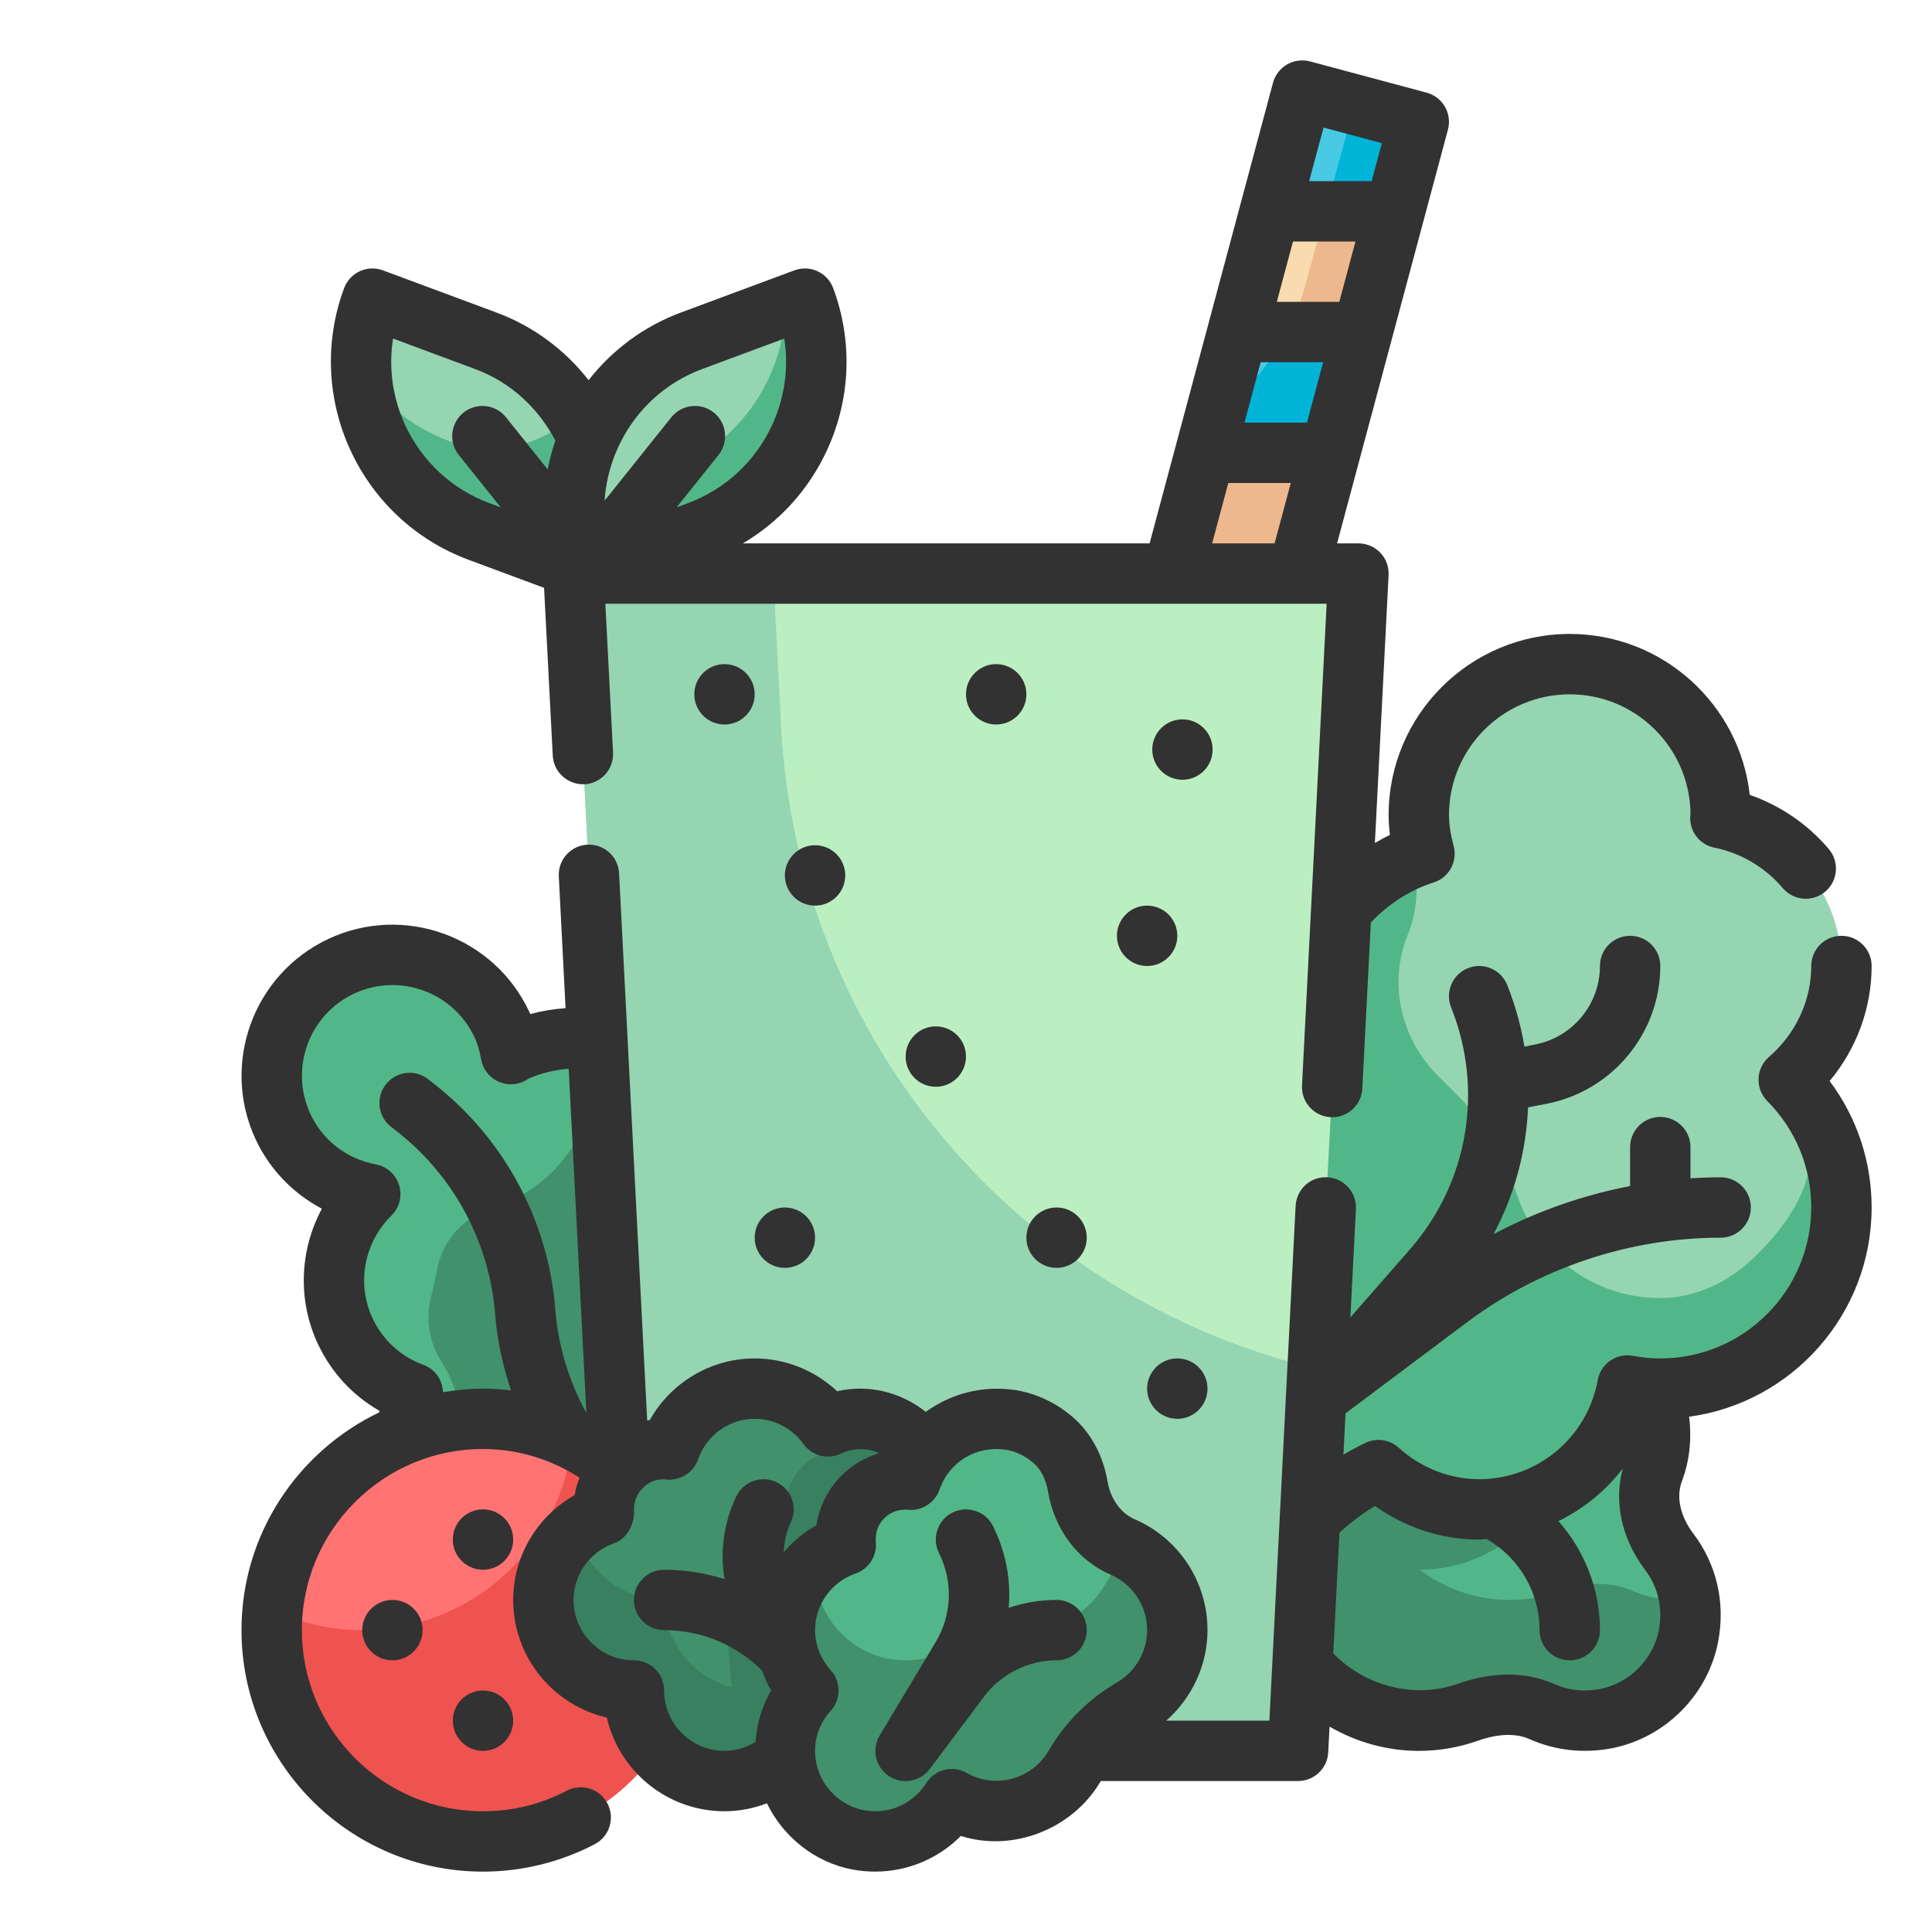 <svg id="Fill_Outline" height="512" viewBox="0 0 64 64" width="512" xmlns="http://www.w3.org/2000/svg"><g id="Color"><g><g><path d="m23.695 37.258c-1.169-2.502-4.145-3.582-6.646-2.414-.045.021-.082.053-.126.075-.06-.332-.148-.661-.297-.981-.935-2.002-3.316-2.866-5.317-1.931-2.002.935-2.866 3.316-1.931 5.317.567 1.213 1.667 1.999 2.889 2.23-1.175 1.155-1.569 2.958-.832 4.536.467.999 1.294 1.714 2.253 2.064-.284 1.089-.227 2.273.286 3.372.754 1.614 2.262 2.624 3.907 2.833.043.592.178 1.187.444 1.757 1.169 2.502 4.145 3.582 6.646 2.414 2.502-1.169 3.582-4.145 2.414-6.646-.754-1.614-2.262-2.624-3.907-2.833-.043-.592-.178-1.187-.444-1.757-.311-.666-.756-1.222-1.28-1.671 2.148-1.309 3.03-4.033 1.941-6.365z" fill="#52b788"/><path d="m14.318 42.808c-.226.76-.15 1.567.272 2.238.646 1.028.922 2.29.676 3.578-.127.666-.385 1.273-.735 1.806.825 1.082 2.04 1.763 3.35 1.929.043.592.178 1.187.444 1.757 1.169 2.502 4.144 3.583 6.646 2.414s3.582-4.145 2.414-6.646c-.754-1.614-2.262-2.624-3.907-2.833-.043-.592-.178-1.187-.444-1.757-.311-.666-.756-1.222-1.28-1.671 2.148-1.308 3.03-4.033 1.941-6.364-.772-1.652-2.333-2.665-4.023-2.84.104.585.119 1.194.001 1.812-.357 1.865-1.708 3.274-3.399 3.806-.965.303-1.663 1.112-1.81 2.113z" fill="#40916c"/></g><g><path d="m54.779 48.714c.232-.613.294-1.308.126-2.037-.301-1.302-1.381-2.348-2.692-2.607-2.116-.417-3.959 1.073-4.174 3.051-1.423-.303-2.987-.223-5.132 2.427-.561.694-.907 1.562-.907 2.453.001 2.761 2.239 4.999 5 4.999.57 0 1.114-.099 1.621-.278.801-.283 1.68-.37 2.456-.024.629.281 1.356.381 2.116.235 1.36-.261 2.473-1.371 2.738-2.73.206-1.059-.065-2.048-.636-2.799-.591-.779-.862-1.776-.516-2.69z" fill="#52b788"/><path d="m54.077 52.698c-.776-.346-1.655-.26-2.456.024-.507.179-1.051.278-1.621.278-1.119 0-2.141-.38-2.974-1.001 1.559-.008 2.946-.73 3.855-1.856.903-1.12 2.152-1.945 3.535-2.34.159-.045.319-.099.482-.163.032-.013.061-.03.093-.044.008-.298-.014-.605-.086-.919-.301-1.302-1.381-2.348-2.692-2.607-2.116-.417-3.959 1.073-4.174 3.051-1.423-.303-2.987-.223-5.132 2.427-.561.694-.907 1.562-.907 2.453.001 2.761 2.239 4.999 5 4.999.57 0 1.114-.099 1.621-.278.801-.283 1.68-.37 2.456-.024.629.281 1.356.381 2.116.235 1.36-.261 2.473-1.371 2.738-2.73.084-.431.071-.844.009-1.241-.667.081-1.304-.015-1.863-.264z" fill="#40916c"/></g><g><path d="m61 32c0-2.422-1.723-4.441-4.01-4.9.001-.034.01-.066.01-.1 0-2.761-2.239-5-5-5s-5 2.239-5 5c0 .446.077.869.186 1.281-2.427.769-4.186 3.038-4.186 5.719 0 .139.011.275.021.411-1.776.767-3.021 2.531-3.021 4.589 0 1.636.797 3.071 2.013 3.98-3.399 3.482-5.562 8.06-6.013 13.02h5c0-3.168 1.854-5.993 4.663-7.3.887.799 2.049 1.3 3.337 1.3 2.454 0 4.486-1.772 4.91-4.104.354.065.717.104 1.09.104 3.314 0 6-2.686 6-6 0-1.651-.668-3.146-1.747-4.231 1.061-.917 1.747-2.256 1.747-3.769z" fill="#95d5b2"/><path d="m59.966 38.507c-.125.914-.615 1.926-1.811 3.104-.849.835-1.969 1.391-3.16 1.39-2.19-.002-4.05-1.412-4.725-3.374-.419-1.22-1.015-2.371-1.927-3.283l-.72-.72c-1.209-1.209-1.637-3.027-1.005-4.616.007-.017.014-.034.021-.051.328-.808.359-1.683.182-2.526-2.232.873-3.821 3.028-3.821 5.569 0 .139.011.275.021.411-1.776.767-3.021 2.531-3.021 4.589 0 1.636.797 3.071 2.013 3.98-3.399 3.482-5.562 8.06-6.013 13.02h5c0-3.168 1.854-5.993 4.663-7.3.887.799 2.049 1.3 3.337 1.3 2.454 0 4.486-1.772 4.91-4.104.354.065.717.104 1.09.104 3.314 0 6-2.686 6-6 0-.953-.228-1.85-.624-2.651-.209.39-.36.792-.41 1.158z" fill="#52b788"/></g><g><path d="m39.574 3.058h4v27h-4z" fill="#f9dbaf" transform="matrix(.966 .259 -.259 .966 5.702 -10.196)"/><path d="m44.873 3.465-1.633 5.987c-.48 1.76-1.55 3.26-2.982 4.289l-4.11 15.339 3.864 1.035 6.988-26.08z" fill="#edb88e"/><path d="m47 4.035-3.864-1.035-1.071 4h4.141z" fill="#48cae4"/><path d="m40.993 11-1.072 4h4.141l1.072-4z" fill="#48cae4"/><g fill="#00b4d8"><path d="m47 4.04-.79 2.96h-2.3l.96-3.53z"/><path d="m45.13 11-1.07 4h-4.14l.34-1.26c.99-.71 1.81-1.65 2.37-2.74z"/></g></g><path d="m43 58h-22l-2-39h26z" fill="#bbefc1"/><path d="m25.873 24.029-.258-5.029h-6.615l2 39h22l.649-12.648c-9.795-2.324-17.239-10.852-17.776-21.323z" fill="#95d5b2"/><circle cx="16" cy="54" fill="#ff7373" r="7"/><path d="m18.966 47.667c-.336 3.553-3.325 6.333-6.966 6.333-1.062 0-2.065-.243-2.966-.667-.021.22-.034.442-.034.667 0 3.866 3.134 7 7 7s7-3.134 7-7c0-2.804-1.653-5.216-4.034-6.333z" fill="#ef5350"/><path d="m31 49.5c0-1.381-1.119-2.5-2.5-2.5-.385 0-.746.094-1.072.25-.545-.754-1.426-1.25-2.428-1.25-1.311 0-2.414.846-2.822 2.018-.059-.005-.117-.018-.178-.018-1.105 0-2 .895-2 2 0 .061.013.119.018.178-1.172.408-2.018 1.511-2.018 2.822 0 1.657 1.343 3 3 3 0 1.657 1.343 3 3 3s3-1.343 3-3c1.657 0 3-1.343 3-3 0-.473-.117-.916-.313-1.312.778-.424 1.313-1.239 1.313-2.188z" fill="#40916c"/><path d="m28.761 47.026c-.04.045-.082.088-.119.135-.359.464-.862.773-1.406.993-.237.096-.458.239-.651.431-.436.436-.62 1.023-.569 1.593-1.17.409-2.016 1.511-2.016 2.822l.237 2.896c-.867-.228-1.583-.829-1.956-1.627-.318-.68-.87-1.232-1.55-1.55-.815-.381-1.423-1.119-1.639-2.011-.663.547-1.092 1.364-1.092 2.292 0 1.657 1.343 3 3 3 0 1.657 1.343 3 3 3s3-1.343 3-3c1.657 0 3-1.343 3-3 0-.473-.117-.916-.313-1.312.778-.424 1.313-1.239 1.313-2.188 0-1.291-.982-2.341-2.239-2.474z" fill="#38805f"/><path d="m35.702 49.241c-.101-.593-.371-1.161-.83-1.551-.396-.336-.871-.571-1.386-.652-1.518-.239-2.849.665-3.307 1.979-.57-.051-1.156.133-1.593.569-.436.436-.62 1.023-.569 1.593-1.171.408-2.017 1.51-2.017 2.821 0 .772.3 1.468.779 2-.61.677-.929 1.622-.709 2.649.247 1.15 1.198 2.081 2.354 2.297 1.302.243 2.48-.359 3.106-1.346.436.247.933.4 1.47.4 1.105 0 2.07-.597 2.59-1.486.47-.803 1.121-1.453 1.924-1.924.889-.52 1.486-1.485 1.486-2.59 0-1.237-.748-2.298-1.816-2.758-.807-.346-1.335-1.136-1.482-2.001z" fill="#52b788"/><path d="m37.469 51.391c-.338.331-.634.706-.879 1.123-.468.799-1.295 1.362-2.26 1.468-.217.024-.438-.011-.648-.069-.602-.164-1.26-.049-1.732.36-.655.566-1.556.854-2.526.673-1.156-.216-2.107-1.147-2.354-2.297-.065-.304-.07-.596-.048-.881-.622.546-1.022 1.338-1.022 2.232 0 .772.3 1.468.779 2-.61.677-.929 1.622-.709 2.649.247 1.15 1.198 2.081 2.354 2.297 1.302.243 2.48-.359 3.106-1.346.436.247.933.4 1.47.4 1.105 0 2.07-.597 2.59-1.486.47-.803 1.121-1.453 1.924-1.924.889-.52 1.486-1.485 1.486-2.59 0-1.122-.619-2.095-1.531-2.609z" fill="#40916c"/><g><path d="m15.873 17.608 3.75 1.392c1.153-3.106-.43-6.56-3.536-7.713l-3.75-1.392c-1.153 3.106.43 6.559 3.536 7.713z" fill="#95d5b2"/></g><path d="m14.873 14.608c-1.236-.459-2.225-1.285-2.902-2.305.125 2.315 1.591 4.447 3.902 5.305l3.75 1.392c.678-1.826.405-3.769-.562-5.297-1.072 1.052-2.687 1.462-4.188.905z" fill="#52b788"/><g><path d="m23.127 17.608-3.75 1.392c-1.153-3.106.43-6.56 3.536-7.713l3.75-1.392c1.153 3.106-.43 6.559-3.536 7.713z" fill="#95d5b2"/></g><path d="m26.663 9.894-.63.234c-.059 2.381-1.537 4.6-3.907 5.479l-1.357.504c-1.156.429-1.826 1.708-1.401 2.866l.009.023 3.75-1.392c3.106-1.154 4.69-4.607 3.536-7.714z" fill="#52b788"/></g></g><g id="Outline_copy"><g fill="#323232"><path d="m62 32c0-.553-.447-1-1-1s-1 .447-1 1c0 1.146-.511 2.243-1.4 3.012-.21.182-.336.441-.346.719-.011.277.095.547.29.743.938.944 1.456 2.196 1.456 3.526 0 2.757-2.243 5-5 5-.29 0-.588-.028-.91-.087-.261-.051-.529.011-.749.161-.218.151-.367.383-.414.644-.346 1.901-1.997 3.282-3.927 3.282-.974 0-1.921-.37-2.667-1.043-.299-.271-.729-.334-1.092-.164-.251.117-.497.251-.738.394l.07-1.373c.008-.006.018-.008.026-.014l4-3c2.408-1.806 5.392-2.8 8.4-2.8.553 0 1-.447 1-1s-.447-1-1-1c-.334 0-.667.011-1 .033v-1.033c0-.553-.447-1-1-1s-1 .447-1 1v1.29c-1.577.304-3.107.841-4.525 1.594.701-1.304 1.083-2.739 1.145-4.2l.631-.124c2.173-.428 3.75-2.346 3.75-4.56 0-.553-.447-1-1-1s-1 .447-1 1c0 1.262-.898 2.354-2.136 2.598l-.366.072c-.115-.689-.303-1.373-.57-2.041-.205-.515-.791-.762-1.3-.558-.513.205-.763.787-.558 1.3 1.094 2.733.568 5.808-1.37 8.023l-1.966 2.246.183-3.59c.028-.552-.396-1.021-.948-1.05-.558-.035-1.021.396-1.05.948l-.869 17.052h-3.418c.854-.752 1.368-1.843 1.368-3 0-1.602-.95-3.045-2.422-3.677-.451-.194-.792-.673-.89-1.249-.147-.87-.563-1.633-1.17-2.146-.551-.469-1.2-.771-1.878-.879-1.081-.166-2.139.117-2.973.721-.814-.648-1.891-.927-2.936-.682-.735-.691-1.712-1.088-2.731-1.088-1.452 0-2.772.795-3.472 2.037-.03.005-.059.016-.089.021l-.931-18.13c-.028-.551-.494-.973-1.05-.947-.552.028-.976.499-.947 1.051l.224 4.365c-.396.027-.787.092-1.169.195-.011-.025-.023-.052-.035-.077-1.167-2.499-4.149-3.581-6.647-2.415-2.498 1.168-3.58 4.149-2.414 6.646.463.99 1.24 1.792 2.193 2.294-.735 1.366-.811 3.026-.136 4.472.442.946 1.152 1.715 2.043 2.223-.002.016-.001.033-.002.049-2.696 1.288-4.568 4.034-4.568 7.216 0 4.411 3.589 8 8 8 1.287 0 2.567-.314 3.701-.908.489-.256.678-.86.422-1.35s-.86-.68-1.35-.422c-.861.451-1.794.68-2.773.68-3.309 0-6-2.691-6-6s2.691-6 6-6c1.153 0 2.241.337 3.198.948-.07.186-.129.378-.161.58-1.242.7-2.037 2.02-2.037 3.472 0 1.896 1.327 3.489 3.102 3.898.409 1.775 2.001 3.102 3.898 3.102.485 0 .959-.093 1.406-.263.543 1.118 1.592 1.96 2.834 2.193.251.047.503.069.751.069 1.07 0 2.089-.425 2.838-1.181 1.725.551 3.705-.232 4.624-1.8.004-.007.01-.012.014-.019h6.533c.532 0 .972-.417.999-.949l.044-.854c.893.518 1.906.804 2.957.804.669 0 1.327-.113 1.954-.335.467-.166 1.146-.309 1.716-.054.846.378 1.786.479 2.712.305 1.768-.341 3.187-1.755 3.531-3.521.251-1.291-.041-2.567-.821-3.596-.432-.568-.573-1.216-.377-1.731.256-.678.331-1.408.239-2.137 3.41-.462 6.046-3.396 6.046-6.931 0-1.529-.488-2.985-1.391-4.189.893-1.072 1.391-2.415 1.391-3.811zm-47.325 14.119c-.014-.397-.253-.762-.644-.904-.752-.274-1.353-.824-1.691-1.548-.533-1.142-.281-2.508.627-3.4.266-.261.364-.647.255-1.004s-.405-.623-.771-.691c-.968-.183-1.758-.791-2.168-1.671-.7-1.498-.05-3.287 1.448-3.987 1.5-.701 3.289-.051 3.989 1.449.095.203.165.437.219.736.057.311.257.576.539.716s.616.139.896-.003c.055-.028.107-.06.098-.062.429-.2.893-.309 1.367-.344l.584 11.372c-.006-.003-.011-.006-.017-.008-.575-1.056-.917-2.197-1.011-3.397-.228-2.903-1.668-5.607-3.952-7.418l-.254-.201c-.433-.344-1.062-.271-1.404.164-.343.433-.27 1.062.164 1.404l.253.2c1.849 1.466 3.015 3.655 3.199 6.007.068.873.254 1.717.53 2.533-.309-.037-.619-.062-.931-.062-.452 0-.893.047-1.325.119zm7.325 9.881c0-.553-.448-1-1-1-1.103 0-2-.897-2-2 0-.843.542-1.598 1.347-1.878.433-.151.694-.665.653-1.122 0-.551.448-.999.977-.999h.002c.017.002.101.012.118.014.446.031.876-.237 1.026-.668.28-.806 1.035-1.347 1.877-1.347.644 0 1.233.305 1.617.836.283.392.805.524 1.24.317.432-.206.883-.188 1.261-.012-.464.14-.89.388-1.239.737-.449.448-.737 1.025-.834 1.646-.418.234-.78.543-1.084.9.018-.339.083-.676.234-.992.238-.498.027-1.096-.472-1.333s-1.095-.026-1.333.472c-.414.867-.541 1.823-.39 2.741-.638-.204-1.311-.312-2-.312-.552 0-1 .447-1 1s.448 1 1 1c1.225 0 2.375.476 3.244 1.339.082.227.178.45.301.66-.307.523-.471 1.105-.517 1.705-.311.192-.665.296-1.028.296-1.103 0-2-.897-2-2zm10.024 2.73c-.464-.265-1.053-.117-1.339.334-.353.556-1.08 1.081-2.077.899-.757-.143-1.398-.77-1.561-1.525-.188-.874.216-1.483.474-1.769.343-.381.343-.959 0-1.339-.336-.373-.521-.845-.521-1.33 0-.842.541-1.597 1.346-1.877.433-.15.708-.576.667-1.033-.016-.178 0-.517.28-.797.235-.235.511-.284.698-.284.036 0 .068.002.097.005.451.042.883-.234 1.035-.667.325-.931 1.229-1.473 2.208-1.32.314.049.623.196.895.427.248.211.423.55.491.955.213 1.258.988 2.286 2.073 2.753.734.316 1.21 1.037 1.21 1.838 0 .707-.38 1.369-.991 1.728-.955.559-1.723 1.326-2.28 2.28-.529.9-1.722 1.282-2.705.722zm22.926-4.718c-.188.958-.987 1.756-1.945 1.939-.526.101-1.051.044-1.52-.166-.928-.413-2.032-.419-3.198-.006-1.417.501-3.048.088-4.121-1.006l.205-4.002c.374-.339.766-.642 1.178-.883 1.013.721 2.216 1.112 3.451 1.112.083 0 .163-.016.245-.019 1.082.618 1.755 1.769 1.755 3.019 0 .553.447 1 1 1s1-.447 1-1c0-1.354-.508-2.627-1.374-3.612.837-.409 1.569-1.006 2.134-1.746-.307 1.098-.045 2.334.739 3.366.432.569.592 1.28.451 2.004z"/><circle cx="16" cy="51" r="1"/><circle cx="16" cy="57" r="1"/><circle cx="13" cy="54" r="1"/><path d="m35 53c-.544 0-1.079.09-1.586.261.08-.917-.092-1.853-.52-2.708-.247-.494-.846-.694-1.342-.447-.494.247-.694.848-.447 1.342.473.945.43 2.05-.113 2.955l-1.85 3.083c-.274.457-.142 1.048.299 1.345.171.114.365.17.557.17.305 0 .605-.139.801-.4l1.801-2.401c.563-.752 1.461-1.2 2.4-1.2.553 0 1-.447 1-1s-.447-1-1-1z"/><path d="m15.525 18.545 2.498.928.288 5.56c.028.552.504.968 1.05.947.552-.029.976-.499.947-1.051l-.255-4.929h23.894l-.816 15.959c-.028.551.396 1.021.948 1.05.018.001.034.001.052.001.528 0 .971-.415.998-.949l.282-5.504c.588-.615 1.299-1.076 2.079-1.323.509-.161.801-.694.664-1.21-.105-.393-.154-.718-.154-1.024 0-2.206 1.794-4 4-4 2.19 0 3.975 1.77 4 3.954-.006.05-.01.11-.01.146 0 .477.336.887.803.98.877.177 1.681.652 2.263 1.339.355.42.985.474 1.409.116.421-.356.474-.987.116-1.409-.697-.823-1.607-1.443-2.618-1.795-.333-2.995-2.881-5.331-5.963-5.331-3.309 0-6 2.691-6 6 0 .217.014.434.043.658-.17.08-.335.173-.498.267l.454-8.875c.014-.273-.085-.541-.274-.739-.189-.199-.451-.311-.725-.311h-.707l3.672-13.706c.143-.533-.174-1.082-.707-1.225l-3.863-1.035c-.255-.067-.529-.032-.759.1-.229.133-.397.352-.466.607l-4.088 15.259h-13.473c1.218-.719 2.19-1.787 2.793-3.1.779-1.7.85-3.601.199-5.354-.092-.249-.28-.451-.521-.562s-.516-.121-.765-.028l-3.75 1.393c-1.231.457-2.279 1.236-3.067 2.245-.787-1.009-1.831-1.788-3.063-2.245l-3.75-1.393c-.249-.094-.524-.082-.765.028s-.429.312-.521.562c-1.343 3.619.508 7.655 4.126 8.999zm28.306-6.545-.536 2h-2.07l.536-2zm-1.535-2 .536-2h2.07l-.536 2zm1.548-5.775 1.932.518-.338 1.257h-2.07zm-3.155 11.775h2.07l-.536 2h-2.07zm-17.428-3.775 2.719-1.01c.151.962.018 1.946-.397 2.852-.557 1.214-1.553 2.139-2.805 2.604l-.364.135 1.387-1.733c.345-.432.275-1.061-.156-1.406-.432-.345-1.061-.275-1.406.156l-2.212 2.765c.128-1.906 1.332-3.657 3.234-4.363zm-10.241-1.01 2.719 1.01c1.166.433 2.085 1.277 2.659 2.371-.11.313-.192.631-.257.952l-1.38-1.725c-.345-.433-.976-.501-1.406-.156-.431.346-.501.975-.156 1.406l1.387 1.733-.365-.135c-1.252-.465-2.248-1.39-2.805-2.604-.415-.906-.548-1.89-.396-2.852z"/><circle cx="38" cy="31" r="1"/><circle cx="24" cy="23" r="1"/><circle cx="26" cy="41" r="1"/><circle cx="33" cy="23" r="1"/><circle cx="27" cy="29" r="1"/><circle cx="31" cy="35" r="1"/><circle cx="39.17" cy="24.83" r="1"/><circle cx="35" cy="41" r="1"/><circle cx="39" cy="46" r="1"/></g></g></svg>